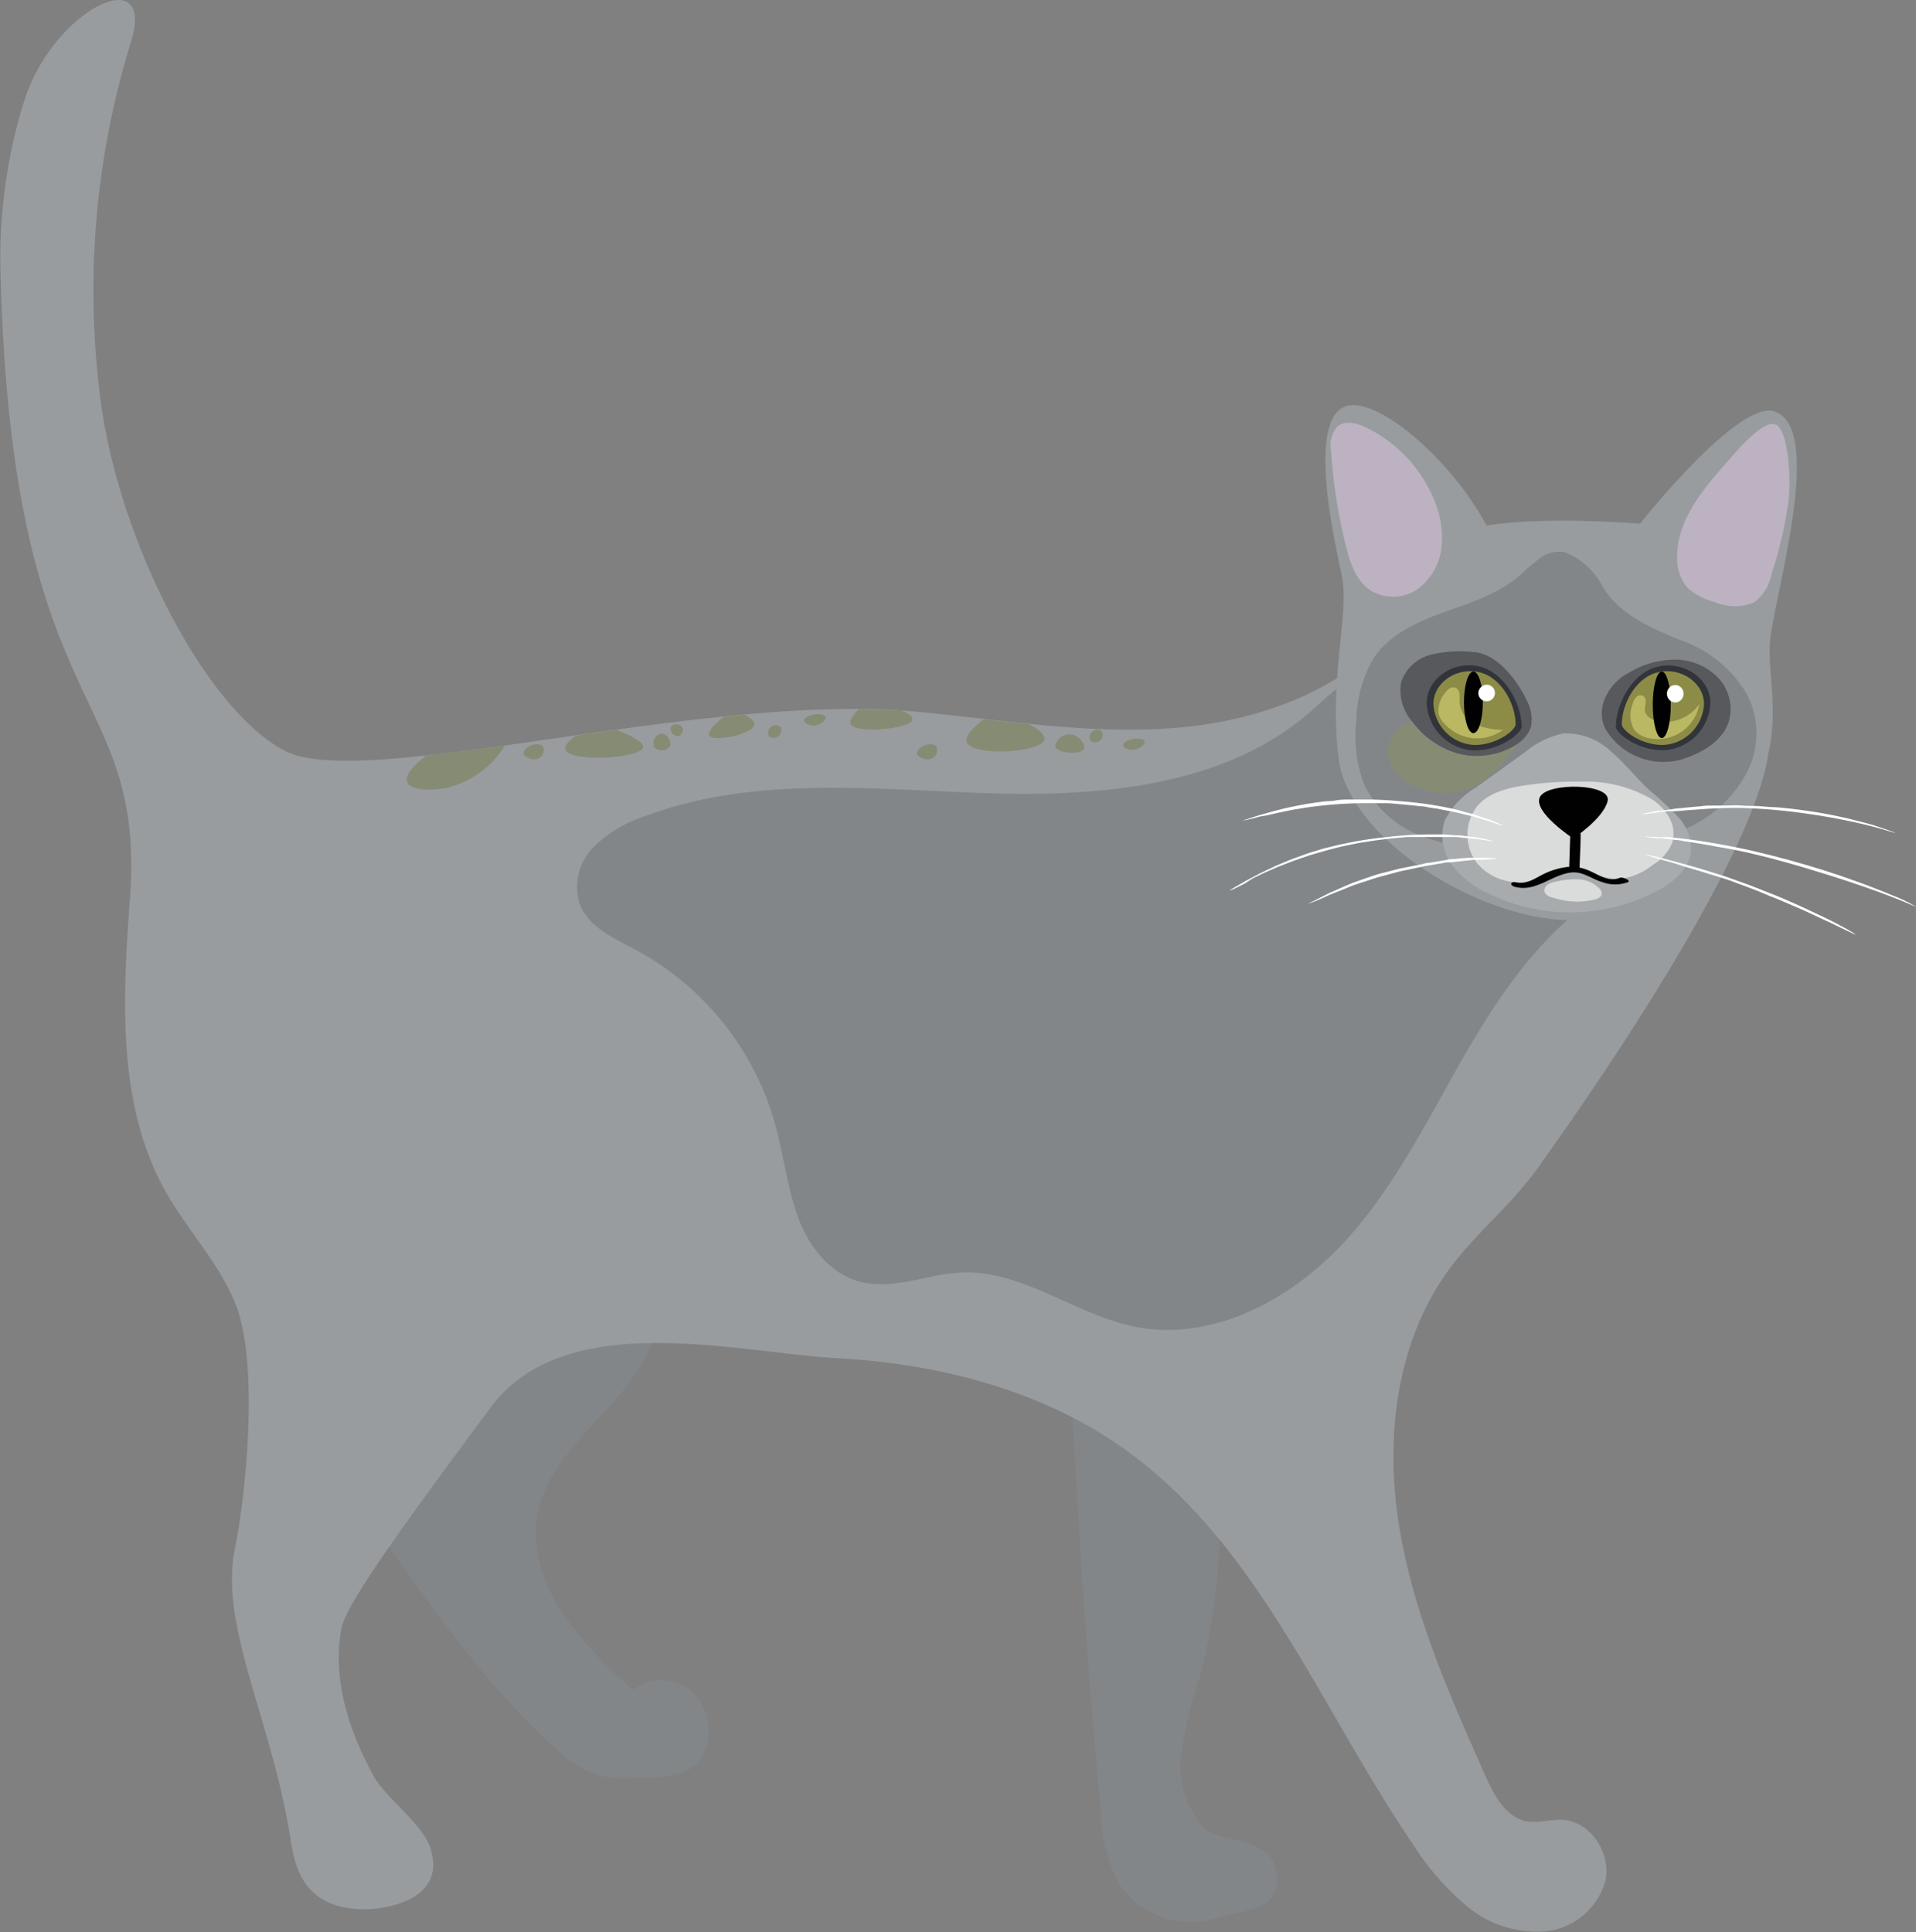 <svg id="Calque_1" data-name="Calque 1" xmlns="http://www.w3.org/2000/svg" viewBox="0 0 186.53 188.13"><rect x="0" y="0" width="186.53" height="188.13" fill="#808080" stroke="none"/><defs><style>.cls-1{fill:#838689;}.cls-2{fill:#989c9f;}.cls-3{fill:#bdb2c1;}.cls-4{fill:#57595c;}.cls-5{fill:#31343a;}.cls-6{fill:#8d8c46;}.cls-7{fill:#bab863;}.cls-8{fill:#010101;}.cls-12,.cls-9{fill:#fff;}.cls-10{fill:#a7abae;}.cls-11{fill:#dadcdc;}.cls-11,.cls-12{fill-rule:evenodd;}.cls-13{fill:#868c74;}</style></defs><path class="cls-1" d="M131.22,189.15c-.39-3.75-5.53-2.73-7.26-4.59a9.18,9.18,0,0,1-2-7.13,43.64,43.64,0,0,1,1.77-7.41c2-7.29,2.16-14.94,2.12-22.5l-14.58-5.14q1,20.4,2.84,40.73a16.19,16.19,0,0,0,1.66,6.85,8.34,8.34,0,0,0,9.31,3.64C128.53,192.56,131.62,192.9,131.22,189.15Z" transform="translate(-6.95 -6.78)"/><path class="cls-1" d="M59.39,153.68c-.79,3.39.28,7,2.15,9.95a39.13,39.13,0,0,0,7.05,7.67,4.55,4.55,0,0,1,6,.44,5.38,5.38,0,0,1,.67,6.16c-1.08,1.94-4.54,1.91-6.75,2-3.52.17-5.36-.91-7.94-3.31-6.6-6.14-11.82-13.59-17-21,4.87-4.93,4.5-13.69,10-18,4.69-3.68,11.38-2.33,17.34-2.63C70.43,142.45,61.09,146.44,59.39,153.68Z" transform="translate(-6.95 -6.78)"/><path class="cls-2" d="M179.07,80.41c-1.72,10.2-16.09,31.29-22.52,40.23-2.48,3.46-5.89,6.17-8.43,9.59-5.19,7-6.34,16.28-5,24.86s4.9,16.63,8.43,24.56c.86,1.93,2,4.11,4.1,4.46,1.11.19,2.24-.21,3.36-.16,2.74.12,4.77,3.18,4.25,5.86a6.77,6.77,0,0,1-5.82,5,10.63,10.63,0,0,1-7.63-2.4,26.07,26.07,0,0,1-5.37-6.18c-9-13.22-15-29.13-28.05-38.39-8.06-5.75-18.06-8.28-27.95-8.83s-26.49-5-33.76,4.84-14,18.86-14.49,21.47c-.92,4.93.73,10,3.15,14.4,1.15,2.06,4.66,4.6,5.45,6.83,1.77,5-3.89,6.11-6.32,6.11-6.07,0-6.83-4.29-7.21-6.69-1.89-12-7-20.8-5.43-28.48,1.08-5.3,2.31-17.78.13-23.55-1.53-4-4.66-7.25-6.8-11-4.85-8.49-4.27-18.91-3.56-28.66C21.14,73.29,8.07,77.37,7,33.22a51.3,51.3,0,0,1,2.3-16.6c2.84-9,13-13.85,10.35-5.6a81.89,81.89,0,0,0-2.89,34.85c1.86,13.88,10.29,30,17.89,34s40.64-5.72,61.3-3.82c8.46.78,16.94,2.28,25.41,1.6s17.21-3.91,22.25-10.75C153,74.21,179.07,80.41,179.07,80.41Z" transform="translate(-6.95 -6.78)"/><path class="cls-1" d="M82.43,116.3a27.78,27.78,0,0,0-13.51-17c-2.18-1.17-4.73-2.27-5.57-4.59a5.59,5.59,0,0,1,1.38-5.46,12.69,12.69,0,0,1,5-3C80.22,82.29,91.8,83.63,103,84s23.35-.67,31.71-8.09c2-1.82,4.35-4.14,7-3.54a7.51,7.51,0,0,1,3.5,2.5q8.87,9.47,17.72,18.92c-6.12,3.92-10.28,10.23-13.87,16.55s-6.91,13-12,18.16-12.42,8.87-19.56,7.46c-5.83-1.16-11-5.53-16.9-5.29-3.36.14-6.73,1.77-10,.88-2.93-.81-5-3.53-6-6.38S83.22,119.24,82.43,116.3Z" transform="translate(-6.95 -6.78)"/><path class="cls-2" d="M138,46.32c2.94-.94,10,4.88,13.68,11.62,6-.94,14.93-.17,14.93-.17s9.61-12.18,13.14-10.92c5,1.79-.34,18.77-.51,22.78s1.79,9.47-2.56,16.05c-1.55,2.34-8.93,9.74-15.27,10.58-8.45,1.11-23-7.1-24.13-15.57-1-8,1.09-14.21.3-17.88C137.09,60.43,134,47.62,138,46.32Z" transform="translate(-6.95 -6.78)"/><path class="cls-1" d="M154.87,62.83a24.36,24.36,0,0,1,2-1.7,3.07,3.07,0,0,1,2.45-.58,7.12,7.12,0,0,1,3.65,3.33c1.54,2.64,4.71,4.06,7.55,5.21a12,12,0,0,1,6.46,5.21,8.24,8.24,0,0,1,.09,7.58,12.15,12.15,0,0,1-5.57,5.38,23.71,23.71,0,0,1-7.54,2.14,52.27,52.27,0,0,1-12,.19,22.12,22.12,0,0,1-7-1.58,10,10,0,0,1-5.18-4.8,13.16,13.16,0,0,1-.78-6.3,12.36,12.36,0,0,1,1.64-6c1.52-2.32,4.21-3.56,6.82-4.5S152.76,64.63,154.87,62.83Z" transform="translate(-6.95 -6.78)"/><path class="cls-3" d="M146.48,55.25A13.54,13.54,0,0,0,140,48.43c-.92-.46-2.12-.77-2.88-.09a2.82,2.82,0,0,0-.58,2.35A50.76,50.76,0,0,0,138,60c.41,1.64,1,3.39,2.44,4.3a4.2,4.2,0,0,0,4.56-.2A5.8,5.8,0,0,0,147.29,60,9.29,9.29,0,0,0,146.48,55.25Z" transform="translate(-6.95 -6.78)"/><path class="cls-3" d="M171.23,64a4.37,4.37,0,0,1-1-3.07c0-3.61,2.65-6.7,5.14-9.48C176.6,50,179,47.37,180,48.22s1.33,4.76,1.08,7.21a39.18,39.18,0,0,1-1.65,7.19,4.49,4.49,0,0,1-1.68,2.79,4.84,4.84,0,0,1-3.81,0A6.2,6.2,0,0,1,171.23,64Z" transform="translate(-6.95 -6.78)"/><path class="cls-4" d="M165.49,72.3A8.7,8.7,0,0,1,170,71a5.86,5.86,0,0,1,4.22,1.77,4.43,4.43,0,0,1,1,4.37c-.68,1.9-2.69,3-4.61,3.59a6.57,6.57,0,0,1-7.38-3,3.48,3.48,0,0,1-.1-2.78A5,5,0,0,1,165.49,72.3Z" transform="translate(-6.95 -6.78)"/><path class="cls-5" d="M164.27,77.53c0,.61,2,2.29,4.6,2.29a4.78,4.78,0,0,0,4.59-4.62c0-2.25-2.45-4.06-5-3.54S164.27,75.28,164.27,77.53Z" transform="translate(-6.95 -6.78)"/><path class="cls-6" d="M164.84,77.31c0,.53,1.77,2,4,2a4.19,4.19,0,0,0,4-4c0-2-2.15-3.56-4.39-3.1S164.84,75.33,164.84,77.31Z" transform="translate(-6.95 -6.78)"/><path class="cls-7" d="M166.06,77.84a2.84,2.84,0,0,1-.17-2.5,1.43,1.43,0,0,1,.35-.68.58.58,0,0,1,.71-.11.72.72,0,0,1,.21.65,3.43,3.43,0,0,0-.08.71c.06.6.71,1,1.31,1.08a4,4,0,0,0,4-1.67,4.1,4.1,0,0,1-4.92,3.32A2.37,2.37,0,0,1,166.06,77.84Z" transform="translate(-6.95 -6.78)"/><ellipse class="cls-8" cx="161.78" cy="68.62" rx="0.88" ry="3.24"/><ellipse class="cls-9" cx="163.09" cy="67.54" rx="0.81" ry="0.85"/><path class="cls-4" d="M156,77.53a3.17,3.17,0,0,1-1.16,1.55,6.78,6.78,0,0,1-5.59,1.16,8.44,8.44,0,0,1-4.81-3.2,4.66,4.66,0,0,1-1.09-3.83,4.1,4.1,0,0,1,2.91-2.69,12,12,0,0,1,4.11-.26c2.79.16,4.84,3.83,5.22,4.72A3.9,3.9,0,0,1,156,77.53Z" transform="translate(-6.95 -6.78)"/><path class="cls-5" d="M155.09,77.54c-.05.61-2,2.3-4.62,2.3a4.81,4.81,0,0,1-4.62-4.64c0-2.27,2.47-4.08,5-3.56S155.09,75.28,155.09,77.54Z" transform="translate(-6.95 -6.78)"/><path class="cls-6" d="M154.5,77.31c0,.53-1.77,2-4,2a4.19,4.19,0,0,1-4-4c0-2,2.15-3.56,4.38-3.1S154.5,75.33,154.5,77.31Z" transform="translate(-6.95 -6.78)"/><path class="cls-7" d="M147,76.25a2.66,2.66,0,0,1,.63-2c.23-.32.59-.65,1-.52a.72.72,0,0,1,.41.62,6.77,6.77,0,0,1,0,.78,2.6,2.6,0,0,0,1.53,2.16,6.81,6.81,0,0,0,2.69.55,4.24,4.24,0,0,1-5.54-.45A2.34,2.34,0,0,1,147,76.25Z" transform="translate(-6.95 -6.78)"/><path class="cls-8" d="M149.47,75.16c0,1.66.41,3,.92,3s.92-1.35.92-3-.41-3-.92-3S149.47,73.5,149.47,75.16Z" transform="translate(-6.95 -6.78)"/><path class="cls-9" d="M150.87,74.32a.81.81,0,1,0,.81-.88A.85.85,0,0,0,150.87,74.32Z" transform="translate(-6.95 -6.78)"/><path class="cls-10" d="M152.06,93.87a9.45,9.45,0,0,1-3.66-2.76,4.84,4.84,0,0,1-.82-4.37,7.6,7.6,0,0,1,3.07-3.29L155.43,80a8.62,8.62,0,0,1,3.69-1.81A6.37,6.37,0,0,1,163.85,80c1.32,1.12,2.38,2.51,3.65,3.69a34.34,34.34,0,0,1,2.79,2.59,4.6,4.6,0,0,1,1.27,3.48c-.21,1.65-1.66,2.86-3.11,3.67A18.17,18.17,0,0,1,152.06,93.87Z" transform="translate(-6.95 -6.78)"/><path class="cls-11" d="M164.73,92.34c-1.83.13-3.57-1.12-5.4-.91a18.45,18.45,0,0,0-3,1,5.28,5.28,0,0,1-5.54-1.56,4.52,4.52,0,0,1,0-5.63c1.12-1.3,2.93-1.75,4.64-2a32.7,32.7,0,0,1,5.42-.36,12.73,12.73,0,0,1,6.84,1.67,5.17,5.17,0,0,1,1.77,1.83,3.18,3.18,0,0,1,.27,2.5A4.64,4.64,0,0,1,167.83,91,6.26,6.26,0,0,1,164.73,92.34Z" transform="translate(-6.95 -6.78)"/><path class="cls-8" d="M160.1,88.41s-4-2.63-3.22-4.06,7-1.3,6.58.42S160.1,88.41,160.1,88.41Z" transform="translate(-6.95 -6.78)"/><path class="cls-8" d="M154.56,92.69c1,.24,1.86-.42,2.68-.82a7.22,7.22,0,0,1,2.35-.69h.13a.19.19,0,0,1,0-.08l.11-3.39c0-.22,1,0,1,.26,0,1.09-.07,2.18-.1,3.28a4.46,4.46,0,0,1,.92.29c1,.43,1.9,1.15,3,.7.27-.11,1.14.28.77.43a3.56,3.56,0,0,1-2.45,0c-1.17-.34-2-1.16-3.29-.91-1.85.34-3.24,1.86-5.21,1.37C153.87,93,154,92.54,154.56,92.69Z" transform="translate(-6.95 -6.78)"/><path class="cls-12" d="M189.39,87.13c-.45-.13-1-.28-1.54-.41L187,86.5l-.9-.2c-1.21-.27-2.43-.47-3.37-.6-1.1-.16-2.09-.27-3.09-.34-.49,0-1-.07-1.5-.1s-1,0-1.6-.05-1.2,0-1.88,0c-.33,0-.67,0-1,0s-.7,0-1.05.06c-.7.06-1.41.12-2.07.2-.33,0-.66.07-1,.12l-.88.12c-.44,0-1.53.27-2,.34-.23,0-.15,0,.19,0,.17,0,.4,0,.69-.07l1-.13.71-.09.4,0,.42,0c.58-.05,1.22-.11,1.91-.15,1.38-.11,2.74-.18,4.34-.17a53.57,53.57,0,0,1,6.39.54l1.18.17,1.3.22c.89.17,1.81.34,2.65.54l.62.14.59.15c.37.1.72.18,1,.27l1.23.36c.22.07.18,0-.14-.09l-.69-.25-.5-.17Z" transform="translate(-6.95 -6.78)"/><path class="cls-12" d="M191.3,94l-.76-.32-.85-.33c-.58-.24-1.22-.47-1.85-.7L186,92l-1.66-.54c-2.32-.72-4.15-1.22-6.51-1.78-1.2-.29-2.7-.58-4.21-.84s-3-.45-4.26-.56l-.46,0-.61,0-1.08-.06c-.25,0-.17,0,.2.07l.74.09.51,0,.6.08.78.09c.28,0,.58.08.89.13l1,.15,1.07.18,1.11.2,1.13.2,1.17.23.61.13.62.15c2.23.51,4.72,1.24,6.73,1.87,1.54.47,3.62,1.15,5.39,1.8.89.32,1.69.64,2.33.89l1.29.55c.22.1.18.06-.14-.11S192.25,94.35,191.3,94Z" transform="translate(-6.95 -6.78)"/><path class="cls-12" d="M185.89,96.77c-.72-.39-1.69-.84-2.66-1.3-.48-.24-1-.45-1.44-.66l-1.27-.56-.65-.27-.63-.25L178,93.24c-.4-.17-.8-.31-1.22-.46l-1.31-.47c-.46-.18-1-.34-1.54-.51l-1.72-.53-1.74-.48c-.28-.08-.55-.16-.82-.22l-.75-.2-1.67-.4c-.4-.11.24.17,1.56.53l.61.17.33.09.35.11c.48.16,1,.32,1.59.49s1.15.34,1.74.53l.91.28,1,.32,1.32.49c.44.17.9.33,1.34.51l1.3.54c.43.17.84.33,1.23.5l2,.86,2.14,1,.51.23.47.23.83.4,1,.48C187.8,97.87,187.34,97.53,185.89,96.77Z" transform="translate(-6.95 -6.78)"/><path class="cls-12" d="M130.2,86.18,131,86c.26-.07.55-.12.84-.18l.89-.19.93-.15c1.25-.21,2.5-.33,3.46-.4,1.13-.08,2.14-.11,3.15-.1.5,0,1,0,1.52,0s1.05.06,1.62.11,1.2.12,1.88.19c.33,0,.67.1,1,.15s.7.09,1,.17c.7.13,1.4.26,2.06.43.32.08.65.15,1,.24l.87.26c.43.11,1.49.47,1.91.62.23.07.16,0-.15-.13-.15-.08-.37-.17-.64-.28a7.3,7.3,0,0,0-1-.36l-.7-.23-.38-.13-.42-.11-.9-.25c-.31-.09-.65-.15-1-.23a36,36,0,0,0-4.39-.62c-1.07-.1-2.22-.18-3.35-.19-.56,0-1.12,0-1.66,0s-1.07,0-1.56.09-.8.06-1.23.11l-1.34.19c-.92.16-1.87.34-2.74.56l-.64.16-.6.17c-.38.11-.74.2-1.05.3l-1.26.41c-.23.07-.18.08.17,0l.73-.17.53-.15Z" transform="translate(-6.95 -6.78)"/><path class="cls-12" d="M128.91,92.3l.72-.35c.25-.13.53-.24.81-.37l.87-.38.9-.35c.61-.25,1.23-.45,1.81-.65l.42-.15.42-.12.76-.22a31.88,31.88,0,0,1,3.16-.76c.51-.12,1-.18,1.55-.27s1.08-.15,1.65-.22,1.25-.12,1.94-.19l.53,0,.54,0,.54,0h.55c.73,0,1.47,0,2.16,0,.35,0,.69,0,1,.06l.93.09c.45,0,1.6.2,2,.26.24,0,.16,0-.18-.1l-.7-.16a10.29,10.29,0,0,0-1.06-.17l-.75-.09-.42-.06-.44,0-1-.08c-.33,0-.68,0-1.05,0a35.25,35.25,0,0,0-4.56.25c-1.1.11-2.27.27-3.41.49-.57.12-1.14.22-1.68.36s-1.08.25-1.57.41-.78.23-1.21.38l-1.32.48c-.45.17-.9.37-1.35.55l-.33.14-.33.16-.64.3-.61.3-.57.3c-.36.2-.71.36-1,.54l-1.19.69c-.21.12-.15.11.18,0l.7-.34.5-.26Z" transform="translate(-6.95 -6.78)"/><path class="cls-12" d="M135.88,94.14c.64-.32,1.53-.62,2.4-1,.43-.18.88-.32,1.29-.46l1.15-.37.3-.1.29-.08.57-.15,1.09-.29c.36-.11.73-.17,1.11-.25l1.18-.25c.41-.1.88-.16,1.38-.25l.76-.13.38-.07.4,0,1.55-.18c.25,0,.49-.06.72-.07l.67,0,1.49-.08c.36,0-.24-.13-1.43-.11h-.85l-.32,0c-.43,0-.92.06-1.44.11-.26,0-.52,0-.78.09l-.79.13-.82.14c-.28,0-.57.09-.86.16l-1.21.24c-.41.09-.82.15-1.23.26l-1.19.31a11.36,11.36,0,0,0-1.12.32l-1.81.63c-.64.26-1.3.55-1.91.82l-.44.19-.42.21-.72.37-.88.44C134.07,94.84,134.57,94.73,135.88,94.14Z" transform="translate(-6.95 -6.78)"/><path class="cls-11" d="M162.88,93.78c0,.3-.34.48-.62.57a7.48,7.48,0,0,1-3.95-.12c-.4-.09-.88-.25-1-.65a.73.73,0,0,1,.34-.7,2.33,2.33,0,0,1,.78-.27,8.34,8.34,0,0,1,2.17-.22,3.07,3.07,0,0,1,2,.84A.72.72,0,0,1,162.88,93.78Z" transform="translate(-6.95 -6.78)"/><path class="cls-13" d="M149.24,80.24a7.65,7.65,0,0,1-4.81-3.2A3.43,3.43,0,0,0,142,79.75a3.19,3.19,0,0,0,.84,2.22c1.64,2,4.59,2,5,2,4.16-.12,6.54-4.34,6.71-4.65A7.58,7.58,0,0,1,149.24,80.24Z" transform="translate(-6.95 -6.78)"/><path class="cls-13" d="M48.43,80.36c-.15.11-2.18,1.58-1.85,2.52s2.54.85,3.82.62a9.31,9.31,0,0,0,5.71-4.12Z" transform="translate(-6.95 -6.78)"/><path class="cls-13" d="M58.7,79.33c-.39.14-.82.51-.76.84s.94.75,1.49.42a.91.91,0,0,0,.42-1.07C59.64,79.16,59,79.21,58.7,79.33Z" transform="translate(-6.95 -6.78)"/><path class="cls-13" d="M97,79.33c-.39.14-.83.51-.77.84s.94.75,1.49.42a.88.88,0,0,0,.42-1.07C98,79.16,97.34,79.21,97,79.33Z" transform="translate(-6.95 -6.78)"/><path class="cls-13" d="M63,78.4c-.59.43-1.13.95-1,1.35.36,1.28,7.39.9,7.57-.23,0-.34-.51-.86-2.58-1.68Z" transform="translate(-6.95 -6.78)"/><path class="cls-13" d="M102.72,76.81c-1.1.84-1.85,1.64-1.66,2.19.48,1.47,7.31,1.09,7.57-.23.09-.45-.62-1-1.44-1.48Z" transform="translate(-6.95 -6.78)"/><path class="cls-13" d="M71.32,78.18a1,1,0,0,0-.69,1.34,1.07,1.07,0,0,0,1.57-.08A1.05,1.05,0,0,0,71.32,78.18Z" transform="translate(-6.95 -6.78)"/><path class="cls-13" d="M72.27,77.53a.5.5,0,0,0,0,.42.67.67,0,0,0,.84.46.61.61,0,0,0,.27-.8A.71.71,0,0,0,72.27,77.53Z" transform="translate(-6.95 -6.78)"/><path class="cls-13" d="M77.39,76.57c-1.28,1.07-1.53,1.56-1.41,1.8.35.72,4.37-.11,4.43-1.07,0-.35-.49-.69-1-.93Z" transform="translate(-6.95 -6.78)"/><path class="cls-13" d="M82.1,77.49a.71.71,0,0,0-.31.92.65.65,0,0,0,.77.15.72.72,0,0,0,.38-1A.67.67,0,0,0,82.1,77.49Z" transform="translate(-6.95 -6.78)"/><path class="cls-13" d="M113.4,77.92a.71.71,0,0,0-.31.92.65.65,0,0,0,.77.15.72.72,0,0,0,.38-.95A.67.67,0,0,0,113.4,77.92Z" transform="translate(-6.95 -6.78)"/><path class="cls-13" d="M86.57,76.31c-.62,0-1.35.3-1.34.61s.5.49.92.5c.65,0,1.26-.57,1.18-.84S86.65,76.31,86.57,76.31Z" transform="translate(-6.95 -6.78)"/><path class="cls-13" d="M117.62,78.69c-.62,0-1.34.3-1.34.61s.5.49.92.5c.65,0,1.26-.57,1.19-.85S117.7,78.69,117.62,78.69Z" transform="translate(-6.95 -6.78)"/><path class="cls-13" d="M90.55,75.84c-.27.25-1,1-.77,1.46s1.64.55,2.64.5c1.17-.06,3.32-.35,3.36-1,0-.19-.17-.47-1.06-.85Z" transform="translate(-6.95 -6.78)"/><path class="cls-13" d="M111,78.28c-.81,0-1.42.83-1.29,1.23.21.65,2.54.76,2.78.17C112.63,79.28,112,78.21,111,78.28Z" transform="translate(-6.95 -6.78)"/></svg>